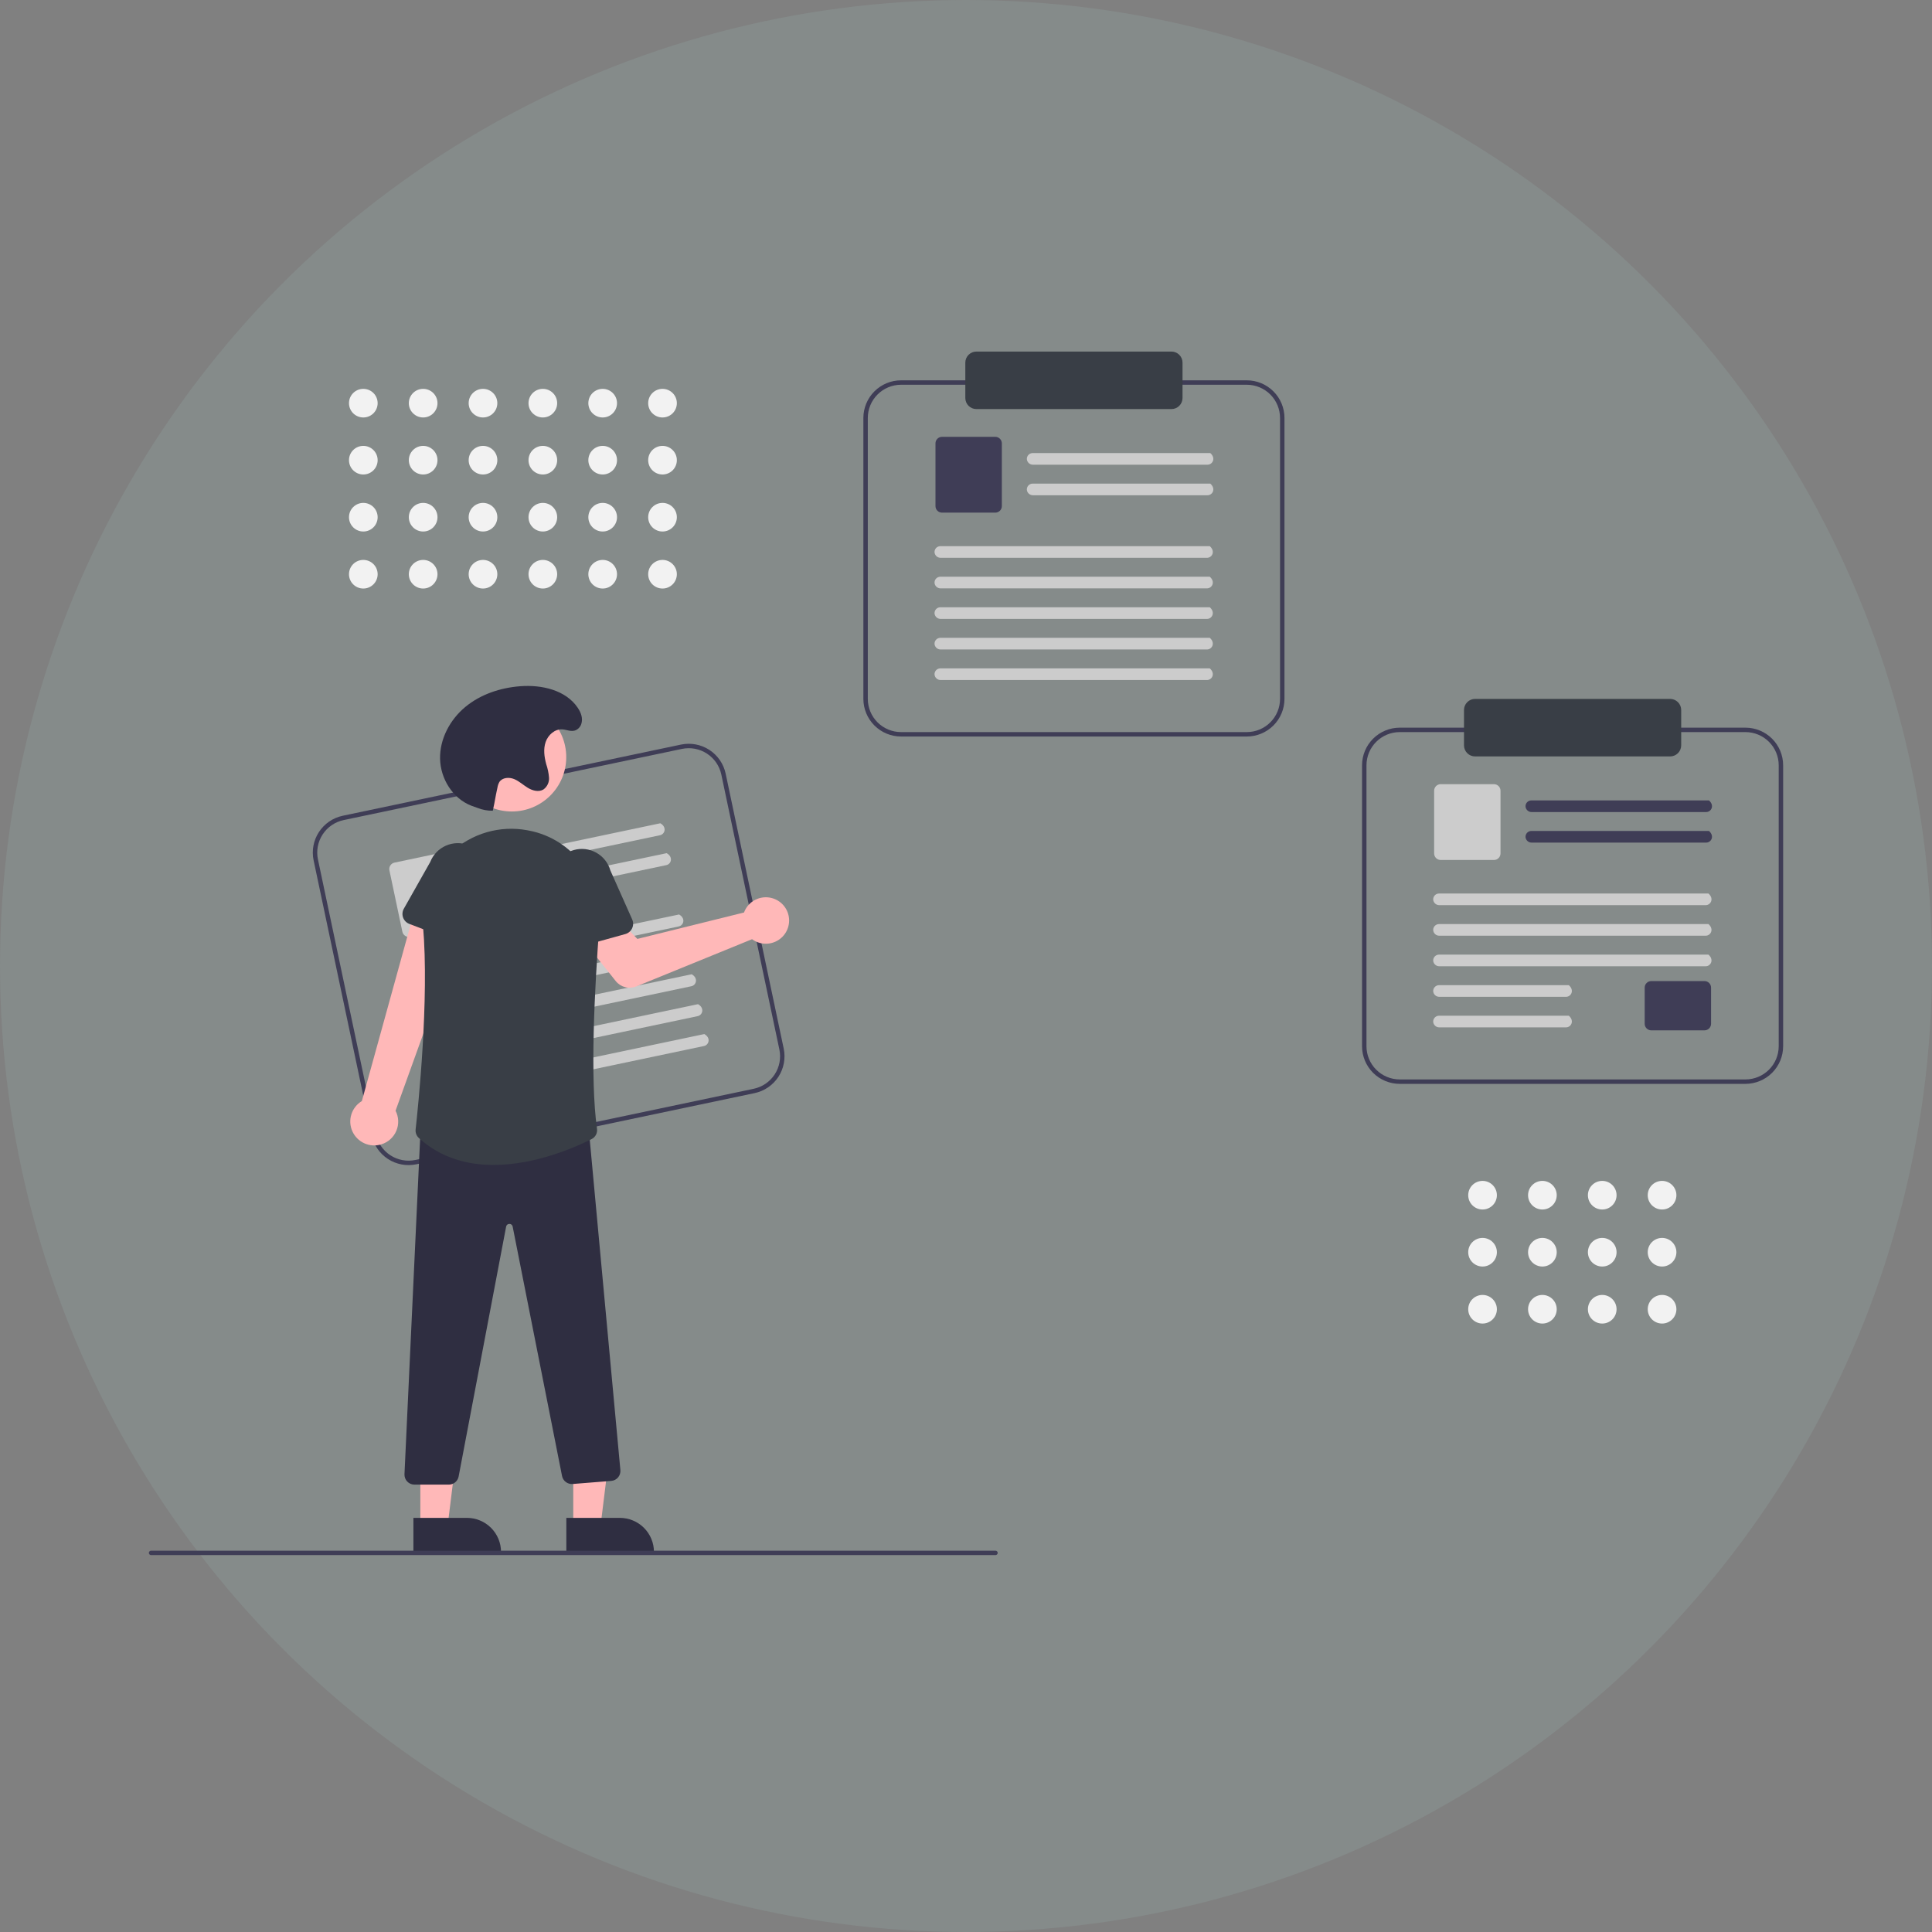 <svg width="610" height="610" viewBox="0 0 610 610" fill="none" xmlns="http://www.w3.org/2000/svg">
<rect x="0" y="0" width="610" height="610" fill="#808080" stroke="none"/>
<circle cx="305" cy="305" r="305" fill="#AAD8D3" fill-opacity="0.12"/>
<g clip-path="url(#clip0)">
<path d="M238.257 345.134L131.441 367.609C128.354 368.255 125.136 367.653 122.494 365.933C119.852 364.214 118.001 361.519 117.347 358.439L99.017 271.633C98.37 268.552 98.974 265.34 100.696 262.703C102.419 260.065 105.119 258.217 108.204 257.564L215.02 235.089C218.107 234.443 221.325 235.046 223.967 236.765C226.609 238.484 228.46 241.18 229.114 244.26L247.444 331.065C248.091 334.147 247.487 337.359 245.765 339.996C244.042 342.634 241.342 344.481 238.257 345.134V345.134ZM108.493 258.931C105.77 259.507 103.388 261.138 101.868 263.465C100.349 265.792 99.816 268.626 100.387 271.345L118.716 358.151C119.293 360.868 120.927 363.247 123.258 364.764C125.589 366.28 128.428 366.812 131.152 366.242L237.968 343.767C240.691 343.191 243.073 341.561 244.593 339.233C246.112 336.906 246.645 334.072 246.074 331.353L227.745 244.548C227.168 241.83 225.534 239.452 223.203 237.935C220.872 236.418 218.033 235.886 215.309 236.456L108.493 258.931Z" fill="#3F3D56"/>
<path d="M208.384 263.711L154.475 275.054C154.003 275.164 153.507 275.09 153.088 274.848C152.668 274.607 152.356 274.215 152.215 273.753C152.15 273.512 152.136 273.26 152.172 273.013C152.208 272.766 152.294 272.529 152.425 272.316C152.556 272.104 152.728 271.92 152.933 271.776C153.137 271.632 153.369 271.531 153.614 271.48L208.489 259.933C210.632 261.139 209.955 263.381 208.383 263.712L208.384 263.711Z" fill="#CCCCCC"/>
<path d="M210.377 273.151L156.468 284.494C155.996 284.603 155.501 284.529 155.081 284.288C154.662 284.046 154.35 283.655 154.208 283.192C154.144 282.951 154.129 282.699 154.165 282.452C154.201 282.205 154.287 281.968 154.418 281.756C154.549 281.543 154.722 281.359 154.926 281.215C155.131 281.071 155.362 280.971 155.607 280.919L210.483 269.373C212.625 270.578 211.948 272.82 210.376 273.151L210.377 273.151Z" fill="#CCCCCC"/>
<path d="M145.949 292.32L129.496 295.782C128.959 295.894 128.399 295.789 127.939 295.49C127.479 295.191 127.157 294.722 127.043 294.186L122.951 274.805C122.838 274.268 122.943 273.709 123.243 273.25C123.543 272.791 124.013 272.469 124.55 272.356L141.002 268.894C141.54 268.782 142.1 268.887 142.56 269.186C143.019 269.485 143.342 269.954 143.456 270.49L147.548 289.871C147.661 290.408 147.556 290.967 147.256 291.426C146.956 291.885 146.486 292.207 145.949 292.32V292.32Z" fill="#CCCCCC"/>
<path d="M214.301 292.511L132.026 309.822C131.554 309.931 131.059 309.858 130.639 309.616C130.22 309.375 129.908 308.983 129.766 308.521C129.702 308.279 129.687 308.028 129.723 307.781C129.759 307.534 129.845 307.297 129.976 307.084C130.107 306.871 130.28 306.687 130.484 306.543C130.689 306.4 130.92 306.299 131.165 306.247L214.407 288.732C216.55 289.938 215.873 292.18 214.301 292.511V292.511Z" fill="#CCCCCC"/>
<path d="M216.295 301.953L134.02 319.264C133.548 319.373 133.052 319.3 132.633 319.058C132.214 318.817 131.902 318.425 131.76 317.963C131.696 317.722 131.681 317.47 131.717 317.223C131.753 316.976 131.839 316.739 131.97 316.526C132.101 316.313 132.274 316.129 132.478 315.986C132.682 315.842 132.914 315.741 133.159 315.69L216.401 298.175C218.544 299.38 217.867 301.622 216.295 301.953V301.953Z" fill="#CCCCCC"/>
<path d="M218.287 311.388L136.012 328.7C135.541 328.809 135.045 328.736 134.625 328.494C134.206 328.252 133.894 327.861 133.753 327.398C133.688 327.157 133.673 326.906 133.709 326.659C133.745 326.412 133.831 326.174 133.962 325.962C134.093 325.749 134.266 325.565 134.47 325.421C134.675 325.278 134.907 325.177 135.151 325.125L218.394 307.61C220.536 308.816 219.859 311.058 218.287 311.388H218.287Z" fill="#CCCCCC"/>
<path d="M220.281 320.83L138.006 338.141C137.534 338.251 137.039 338.177 136.619 337.935C136.2 337.694 135.888 337.302 135.746 336.84C135.682 336.599 135.667 336.347 135.703 336.1C135.739 335.853 135.825 335.616 135.956 335.403C136.087 335.19 136.26 335.007 136.464 334.863C136.668 334.719 136.9 334.618 137.145 334.567L220.387 317.052C222.53 318.257 221.853 320.499 220.281 320.83V320.83Z" fill="#CCCCCC"/>
<path d="M222.273 330.266L139.999 347.578C139.527 347.687 139.031 347.614 138.612 347.372C138.192 347.13 137.88 346.739 137.739 346.276C137.674 346.035 137.659 345.784 137.695 345.536C137.732 345.289 137.818 345.052 137.948 344.84C138.079 344.627 138.252 344.443 138.457 344.299C138.661 344.156 138.893 344.055 139.137 344.003L222.38 326.488C224.523 327.694 223.845 329.936 222.273 330.266V330.266Z" fill="#CCCCCC"/>
<path d="M235.397 287.051C235.21 287.389 235.05 287.742 234.919 288.105L201.237 296.449L195.377 290.398L185.073 298.032L194.403 309.75C195.157 310.697 196.198 311.374 197.37 311.68C198.542 311.985 199.782 311.903 200.904 311.446L237.452 296.538C238.653 297.421 240.095 297.917 241.586 297.962C243.077 298.007 244.546 297.597 245.799 296.788C247.051 295.978 248.026 294.808 248.596 293.432C249.165 292.055 249.301 290.539 248.986 289.083C248.671 287.628 247.919 286.303 246.831 285.284C245.743 284.266 244.37 283.602 242.895 283.381C241.42 283.16 239.912 283.393 238.573 284.049C237.234 284.704 236.126 285.751 235.397 287.051L235.397 287.051Z" fill="#FFB8B8"/>
<path d="M120.428 361.299C121.478 360.975 122.444 360.426 123.258 359.689C124.073 358.952 124.715 358.046 125.141 357.034C125.566 356.023 125.764 354.931 125.721 353.834C125.678 352.738 125.395 351.665 124.891 350.69L148.07 286.378L131.973 283.53L114.251 347.642C112.666 348.595 111.486 350.096 110.935 351.859C110.385 353.622 110.501 355.526 111.263 357.209C112.024 358.893 113.378 360.239 115.067 360.993C116.756 361.746 118.664 361.855 120.428 361.299V361.299Z" fill="#FFB8B8"/>
<path d="M145.127 297.794L129.233 291.705C128.781 291.532 128.371 291.263 128.033 290.918C127.694 290.572 127.433 290.158 127.269 289.703C127.105 289.248 127.042 288.763 127.082 288.282C127.123 287.8 127.267 287.332 127.505 286.911L135.843 272.154C136.744 269.851 138.524 267.998 140.792 267.002C143.06 266.006 145.631 265.948 147.941 266.841C150.252 267.734 152.114 269.505 153.118 271.766C154.123 274.026 154.189 276.593 153.302 278.902L149.624 295.385C149.519 295.857 149.313 296.301 149.02 296.686C148.727 297.071 148.355 297.389 147.928 297.618C147.501 297.846 147.03 297.98 146.547 298.011C146.063 298.041 145.579 297.967 145.127 297.794V297.794Z" fill="#393E46"/>
<path d="M181 482.041H189.579L193.66 449.009L180.999 449.01L181 482.041Z" fill="#FFB8B8"/>
<path d="M178.812 479.246L195.707 479.245H195.707C197.121 479.245 198.521 479.523 199.828 480.063C201.134 480.603 202.321 481.395 203.321 482.393C204.321 483.391 205.114 484.576 205.655 485.88C206.196 487.184 206.474 488.581 206.474 489.993V490.342L178.812 490.343L178.812 479.246Z" fill="#2F2E41"/>
<path d="M132.716 482.041H141.295L145.377 449.009L132.715 449.01L132.716 482.041Z" fill="#FFB8B8"/>
<path d="M130.528 479.246L147.423 479.245H147.424C148.838 479.245 150.238 479.523 151.544 480.063C152.85 480.603 154.037 481.395 155.037 482.393C156.037 483.391 156.83 484.576 157.371 485.88C157.912 487.184 158.191 488.581 158.19 489.993V490.342L130.528 490.343L130.528 479.246Z" fill="#2F2E41"/>
<path d="M141.71 468.747H130.853C130.427 468.746 130.006 468.66 129.614 468.493C129.222 468.325 128.869 468.08 128.575 467.772C128.281 467.464 128.052 467.1 127.903 466.702C127.754 466.303 127.688 465.879 127.708 465.454L132.865 354.854L133.19 354.845L185.616 353.481L195.875 464.144C195.914 464.559 195.87 464.977 195.746 465.375C195.622 465.773 195.42 466.143 195.152 466.462C194.884 466.781 194.554 467.044 194.183 467.235C193.812 467.426 193.407 467.541 192.991 467.575L180.797 468.548C180.031 468.609 179.269 468.388 178.654 467.927C178.04 467.466 177.615 466.797 177.461 466.046L161.863 387.268C161.82 387.029 161.693 386.813 161.504 386.659C161.316 386.505 161.078 386.424 160.835 386.431H160.831C160.586 386.425 160.348 386.508 160.16 386.663C159.971 386.818 159.845 387.036 159.804 387.276L144.8 466.21C144.658 466.924 144.272 467.567 143.709 468.03C143.146 468.492 142.439 468.745 141.71 468.747V468.747Z" fill="#2F2E41"/>
<path d="M161.597 256.213C171.089 256.213 178.784 248.532 178.784 239.057C178.784 229.582 171.089 221.9 161.597 221.9C152.105 221.9 144.41 229.582 144.41 239.057C144.41 248.532 152.105 256.213 161.597 256.213Z" fill="#FFB8B8"/>
<path d="M155.834 367.815C147.642 367.815 139.228 365.666 132.253 359.311C131.882 358.975 131.596 358.556 131.417 358.089C131.238 357.622 131.173 357.119 131.225 356.622C131.972 349.926 135.593 315.352 133.554 292.257C133.156 287.943 133.767 283.596 135.341 279.558C136.914 275.521 139.406 271.904 142.62 268.992C145.777 266.088 149.567 263.955 153.692 262.763C157.816 261.571 162.161 261.352 166.385 262.123H166.385C166.599 262.161 166.813 262.202 167.027 262.242C180.787 264.901 190.348 277.613 189.266 291.812C187.687 312.53 186.272 340.555 188.494 356.403C188.586 357.052 188.473 357.713 188.17 358.293C187.867 358.874 187.389 359.346 186.804 359.642C181.749 362.192 169.082 367.815 155.834 367.815Z" fill="#393E46"/>
<path d="M178.261 299.029C177.858 298.761 177.517 298.409 177.262 297.998C177.008 297.587 176.845 297.126 176.785 296.646L174.691 279.888C174.026 277.505 174.335 274.956 175.55 272.8C176.766 270.644 178.788 269.057 181.173 268.387C183.559 267.717 186.113 268.018 188.276 269.225C190.439 270.432 192.035 272.446 192.713 274.825L199.61 290.305C199.807 290.747 199.906 291.226 199.901 291.71C199.895 292.193 199.785 292.67 199.579 293.107C199.372 293.544 199.074 293.932 198.704 294.244C198.334 294.556 197.9 294.784 197.434 294.914L181.033 299.47C180.566 299.6 180.077 299.628 179.599 299.551C179.12 299.475 178.664 299.297 178.261 299.029V299.029Z" fill="#393E46"/>
<path d="M155.597 255.971C153.97 256.001 152.354 255.709 150.841 255.112C150.175 254.856 149.484 254.646 148.819 254.389C142.951 252.126 139.085 245.887 138.946 239.608C138.808 233.329 142.065 227.235 146.902 223.219C151.739 219.203 158.004 217.141 164.277 216.664C171.035 216.15 178.644 217.861 182.42 223.478C183.425 224.974 184.128 226.788 183.532 228.593C183.354 229.138 183.035 229.627 182.608 230.01C180.922 231.508 179.241 230.382 177.522 230.282C175.159 230.145 173.037 232.055 172.274 234.291C171.511 236.528 171.847 238.99 172.463 241.271C172.932 242.644 173.228 244.069 173.343 245.515C173.393 246.24 173.256 246.966 172.946 247.623C172.636 248.281 172.163 248.848 171.572 249.272C170.096 250.163 168.157 249.647 166.679 248.758C165.202 247.869 163.926 246.632 162.33 245.977C160.734 245.323 158.59 245.468 157.661 246.919C157.366 247.447 157.166 248.023 157.071 248.62C156.239 252.407 156.43 252.184 155.597 255.971V255.971Z" fill="#2F2E41"/>
<path d="M393.657 232.544H284.493C281.339 232.541 278.316 231.288 276.085 229.062C273.855 226.836 272.601 223.817 272.597 220.669V131.956C272.601 128.807 273.855 125.789 276.085 123.563C278.316 121.337 281.339 120.084 284.493 120.081H393.657C396.811 120.084 399.834 121.337 402.065 123.563C404.295 125.789 405.549 128.807 405.553 131.956V220.669C405.549 223.817 404.295 226.836 402.065 229.062C399.834 231.288 396.811 232.541 393.657 232.544V232.544ZM284.493 121.478C281.71 121.481 279.042 122.586 277.075 124.55C275.107 126.515 274 129.178 273.997 131.956V220.669C274 223.447 275.107 226.11 277.075 228.075C279.042 230.039 281.71 231.144 284.493 231.147H393.657C396.44 231.144 399.108 230.039 401.075 228.075C403.043 226.11 404.15 223.447 404.153 220.669V131.956C404.15 129.178 403.043 126.515 401.075 124.55C399.108 122.586 396.44 121.481 393.657 121.478H284.493Z" fill="#3F3D56"/>
<path d="M381.249 146.721H326.156C325.671 146.731 325.201 146.557 324.841 146.234C324.48 145.912 324.256 145.464 324.213 144.983C324.2 144.733 324.237 144.484 324.324 144.25C324.41 144.015 324.543 143.801 324.715 143.62C324.887 143.439 325.094 143.294 325.324 143.196C325.554 143.097 325.801 143.046 326.051 143.046H382.133C383.981 144.667 382.855 146.721 381.248 146.721L381.249 146.721Z" fill="#CCCCCC"/>
<path d="M381.249 156.368H326.156C325.671 156.378 325.201 156.204 324.841 155.881C324.48 155.558 324.256 155.111 324.213 154.629C324.2 154.38 324.237 154.131 324.324 153.896C324.41 153.662 324.543 153.448 324.715 153.267C324.887 153.086 325.094 152.941 325.324 152.843C325.554 152.744 325.801 152.693 326.051 152.693H382.133C383.981 154.314 382.855 156.368 381.248 156.368L381.249 156.368Z" fill="#CCCCCC"/>
<path d="M314.246 161.861H297.432C296.883 161.86 296.356 161.642 295.968 161.255C295.58 160.867 295.362 160.342 295.361 159.794V139.987C295.362 139.439 295.58 138.913 295.968 138.526C296.356 138.138 296.883 137.92 297.432 137.92H314.246C314.794 137.921 315.321 138.139 315.709 138.526C316.097 138.914 316.315 139.439 316.316 139.987V159.794C316.316 160.342 316.097 160.867 315.709 161.255C315.321 161.642 314.795 161.86 314.246 161.861V161.861Z" fill="#3F3D56"/>
<path d="M381.089 176.12H297.006C296.522 176.13 296.052 175.955 295.691 175.633C295.331 175.31 295.107 174.863 295.064 174.381C295.05 174.132 295.088 173.882 295.174 173.648C295.261 173.414 295.394 173.2 295.566 173.018C295.738 172.837 295.945 172.693 296.175 172.594C296.404 172.496 296.652 172.445 296.902 172.445H381.973C383.821 174.065 382.695 176.12 381.089 176.12V176.12Z" fill="#CCCCCC"/>
<path d="M381.089 185.769H297.006C296.522 185.779 296.052 185.605 295.691 185.282C295.331 184.959 295.107 184.512 295.064 184.031C295.05 183.781 295.088 183.532 295.174 183.298C295.261 183.063 295.394 182.849 295.566 182.668C295.738 182.487 295.945 182.342 296.175 182.244C296.404 182.145 296.652 182.094 296.902 182.094H381.973C383.821 183.715 382.695 185.769 381.089 185.769V185.769Z" fill="#CCCCCC"/>
<path d="M381.089 195.412H297.006C296.522 195.422 296.052 195.248 295.691 194.925C295.331 194.603 295.107 194.155 295.064 193.674C295.05 193.424 295.088 193.175 295.174 192.941C295.261 192.707 295.394 192.492 295.566 192.311C295.738 192.13 295.945 191.986 296.175 191.887C296.404 191.788 296.652 191.737 296.902 191.737H381.973C383.821 193.358 382.695 195.412 381.089 195.412V195.412Z" fill="#CCCCCC"/>
<path d="M381.089 205.061H297.006C296.522 205.071 296.052 204.897 295.691 204.574C295.331 204.251 295.107 203.804 295.064 203.323C295.05 203.073 295.088 202.824 295.174 202.59C295.261 202.355 295.394 202.141 295.566 201.96C295.738 201.779 295.945 201.634 296.175 201.536C296.404 201.437 296.652 201.386 296.902 201.386H381.973C383.821 203.007 382.695 205.061 381.089 205.061V205.061Z" fill="#CCCCCC"/>
<path d="M381.089 214.705H297.006C296.522 214.715 296.052 214.541 295.691 214.218C295.331 213.895 295.107 213.448 295.064 212.966C295.05 212.717 295.088 212.468 295.174 212.234C295.261 211.999 295.394 211.785 295.566 211.604C295.738 211.423 295.945 211.278 296.175 211.18C296.404 211.081 296.652 211.03 296.902 211.03H381.973C383.821 212.651 382.695 214.705 381.089 214.705Z" fill="#CCCCCC"/>
<path d="M369.865 111C370.792 111.001 371.682 111.369 372.338 112.024C372.994 112.679 373.362 113.567 373.364 114.493V125.669C373.362 126.595 372.994 127.483 372.338 128.138C371.682 128.792 370.792 129.161 369.865 129.162H308.285C307.358 129.161 306.468 128.792 305.812 128.138C305.157 127.483 304.788 126.595 304.786 125.669V114.493C304.788 113.567 305.157 112.679 305.812 112.024C306.468 111.369 307.358 111.001 308.285 111" fill="#393E46"/>
<path d="M551.104 342.213H441.941C438.787 342.21 435.763 340.957 433.533 338.731C431.303 336.505 430.048 333.487 430.045 330.338V241.625C430.048 238.477 431.303 235.458 433.533 233.232C435.763 231.006 438.787 229.754 441.941 229.75H551.104C554.258 229.754 557.282 231.006 559.512 233.232C561.742 235.458 562.996 238.477 563 241.625V330.338C562.996 333.487 561.742 336.505 559.512 338.731C557.282 340.957 554.258 342.21 551.104 342.213ZM441.941 231.147C439.158 231.15 436.49 232.255 434.522 234.219C432.554 236.184 431.447 238.847 431.444 241.625V330.338C431.447 333.116 432.554 335.779 434.522 337.744C436.49 339.708 439.158 340.813 441.941 340.816H551.104C553.887 340.813 556.555 339.708 558.523 337.744C560.49 335.779 561.597 333.116 561.6 330.338V241.625C561.597 238.847 560.49 236.184 558.523 234.219C556.555 232.255 553.887 231.15 551.104 231.147H441.941Z" fill="#3F3D56"/>
<path d="M538.696 256.391H483.603C483.119 256.4 482.649 256.226 482.288 255.904C481.928 255.581 481.703 255.133 481.66 254.652C481.647 254.403 481.685 254.153 481.771 253.919C481.857 253.685 481.99 253.47 482.162 253.289C482.334 253.108 482.542 252.964 482.771 252.865C483.001 252.766 483.249 252.716 483.499 252.716H539.58C541.428 254.336 540.302 256.391 538.695 256.391H538.696Z" fill="#3F3D56"/>
<path d="M538.696 266.037H483.603C483.119 266.047 482.649 265.873 482.288 265.55C481.928 265.227 481.703 264.78 481.66 264.299C481.647 264.049 481.685 263.8 481.771 263.566C481.857 263.331 481.99 263.117 482.162 262.936C482.334 262.755 482.542 262.61 482.771 262.512C483.001 262.413 483.249 262.362 483.499 262.362H539.58C541.428 263.983 540.302 266.037 538.695 266.037H538.696Z" fill="#3F3D56"/>
<path d="M471.693 271.53H454.879C454.33 271.529 453.803 271.311 453.415 270.924C453.027 270.536 452.809 270.011 452.808 269.463V249.656C452.809 249.108 453.027 248.583 453.415 248.195C453.803 247.808 454.33 247.59 454.879 247.589H471.693C472.242 247.59 472.768 247.808 473.156 248.195C473.544 248.583 473.763 249.108 473.763 249.656V269.463C473.763 270.011 473.545 270.536 473.156 270.924C472.768 271.311 472.242 271.529 471.693 271.53V271.53Z" fill="#CCCCCC"/>
<path d="M538.171 325.317H521.357C520.808 325.316 520.281 325.098 519.893 324.711C519.505 324.323 519.287 323.798 519.286 323.25V311.825C519.287 311.277 519.505 310.752 519.893 310.364C520.281 309.977 520.808 309.759 521.357 309.758H538.171C538.719 309.759 539.246 309.977 539.634 310.364C540.022 310.752 540.24 311.277 540.241 311.825V323.25C540.241 323.798 540.022 324.323 539.634 324.711C539.246 325.098 538.72 325.316 538.171 325.317V325.317Z" fill="#3F3D56"/>
<path d="M538.536 285.789H454.453C453.969 285.799 453.499 285.625 453.139 285.302C452.778 284.979 452.554 284.532 452.511 284.05C452.498 283.801 452.535 283.552 452.622 283.317C452.708 283.083 452.841 282.869 453.013 282.687C453.185 282.506 453.392 282.362 453.622 282.263C453.852 282.165 454.099 282.114 454.349 282.114H539.421C541.268 283.734 540.142 285.789 538.536 285.789V285.789Z" fill="#CCCCCC"/>
<path d="M538.536 295.438H454.453C453.969 295.448 453.499 295.274 453.139 294.951C452.778 294.629 452.554 294.181 452.511 293.7C452.498 293.45 452.535 293.201 452.622 292.967C452.708 292.732 452.841 292.518 453.013 292.337C453.185 292.156 453.392 292.012 453.622 291.913C453.852 291.814 454.099 291.763 454.349 291.763H539.421C541.268 293.384 540.142 295.438 538.536 295.438V295.438Z" fill="#CCCCCC"/>
<path d="M538.536 305.081H454.453C453.969 305.091 453.499 304.917 453.139 304.594C452.778 304.272 452.554 303.824 452.511 303.343C452.498 303.094 452.535 302.844 452.622 302.61C452.708 302.376 452.841 302.161 453.013 301.98C453.185 301.799 453.392 301.655 453.622 301.556C453.852 301.457 454.099 301.406 454.349 301.406H539.421C541.268 303.027 540.142 305.081 538.536 305.081V305.081Z" fill="#CCCCCC"/>
<path d="M494.451 314.73H454.453C453.969 314.74 453.499 314.566 453.139 314.243C452.778 313.921 452.554 313.473 452.511 312.992C452.498 312.742 452.535 312.493 452.622 312.259C452.708 312.024 452.841 311.81 453.013 311.629C453.185 311.448 453.392 311.304 453.622 311.205C453.852 311.106 454.099 311.055 454.349 311.055H495.336C497.183 312.676 496.057 314.73 494.451 314.73V314.73Z" fill="#CCCCCC"/>
<path d="M494.451 324.374H454.453C453.969 324.384 453.499 324.21 453.139 323.887C452.778 323.565 452.554 323.117 452.511 322.636C452.498 322.386 452.535 322.137 452.622 321.903C452.708 321.668 452.841 321.454 453.013 321.273C453.185 321.092 453.392 320.947 453.622 320.849C453.852 320.75 454.099 320.699 454.349 320.699H495.336C497.183 322.32 496.057 324.374 494.451 324.374V324.374Z" fill="#CCCCCC"/>
<path d="M527.312 238.831H465.733C464.805 238.83 463.916 238.462 463.26 237.807C462.604 237.152 462.235 236.264 462.234 235.338V224.162C462.235 223.236 462.604 222.348 463.26 221.693C463.916 221.039 464.805 220.67 465.733 220.669H527.312C528.24 220.67 529.129 221.039 529.785 221.693C530.441 222.348 530.81 223.236 530.811 224.162V235.338C530.81 236.264 530.441 237.152 529.785 237.807C529.129 238.462 528.24 238.83 527.312 238.831Z" fill="#393E46"/>
<path d="M314.31 491H47.7C47.514 491 47.336 490.926 47.205 490.795C47.074 490.664 47 490.487 47 490.302C47 490.116 47.074 489.939 47.205 489.808C47.336 489.677 47.514 489.603 47.7 489.603H314.31C314.496 489.603 314.674 489.677 314.805 489.808C314.937 489.939 315.01 490.116 315.01 490.302C315.01 490.487 314.937 490.664 314.805 490.795C314.674 490.926 314.496 491 314.31 491Z" fill="#3F3D56"/>
<path d="M114.712 131.81C117.211 131.81 119.237 129.788 119.237 127.293C119.237 124.798 117.211 122.775 114.712 122.775C112.213 122.775 110.187 124.798 110.187 127.293C110.187 129.788 112.213 131.81 114.712 131.81Z" fill="#F2F2F2"/>
<path d="M114.712 149.813C117.211 149.813 119.237 147.791 119.237 145.296C119.237 142.801 117.211 140.779 114.712 140.779C112.213 140.779 110.187 142.801 110.187 145.296C110.187 147.791 112.213 149.813 114.712 149.813Z" fill="#F2F2F2"/>
<path d="M114.712 167.817C117.211 167.817 119.237 165.794 119.237 163.3C119.237 160.805 117.211 158.782 114.712 158.782C112.213 158.782 110.187 160.805 110.187 163.3C110.187 165.794 112.213 167.817 114.712 167.817Z" fill="#F2F2F2"/>
<path d="M114.712 185.82C117.211 185.82 119.237 183.798 119.237 181.303C119.237 178.808 117.211 176.786 114.712 176.786C112.213 176.786 110.187 178.808 110.187 181.303C110.187 183.798 112.213 185.82 114.712 185.82Z" fill="#F2F2F2"/>
<path d="M133.606 131.81C136.105 131.81 138.131 129.788 138.131 127.293C138.131 124.798 136.105 122.775 133.606 122.775C131.106 122.775 129.08 124.798 129.08 127.293C129.08 129.788 131.106 131.81 133.606 131.81Z" fill="#F2F2F2"/>
<path d="M133.606 149.813C136.105 149.813 138.131 147.791 138.131 145.296C138.131 142.801 136.105 140.779 133.606 140.779C131.106 140.779 129.08 142.801 129.08 145.296C129.08 147.791 131.106 149.813 133.606 149.813Z" fill="#F2F2F2"/>
<path d="M133.606 167.817C136.105 167.817 138.131 165.794 138.131 163.3C138.131 160.805 136.105 158.782 133.606 158.782C131.106 158.782 129.08 160.805 129.08 163.3C129.08 165.794 131.106 167.817 133.606 167.817Z" fill="#F2F2F2"/>
<path d="M133.606 185.82C136.105 185.82 138.131 183.798 138.131 181.303C138.131 178.808 136.105 176.786 133.606 176.786C131.106 176.786 129.08 178.808 129.08 181.303C129.08 183.798 131.106 185.82 133.606 185.82Z" fill="#F2F2F2"/>
<path d="M152.499 131.81C154.999 131.81 157.025 129.788 157.025 127.293C157.025 124.798 154.999 122.775 152.499 122.775C150 122.775 147.974 124.798 147.974 127.293C147.974 129.788 150 131.81 152.499 131.81Z" fill="#F2F2F2"/>
<path d="M152.499 149.813C154.999 149.813 157.025 147.791 157.025 145.296C157.025 142.801 154.999 140.779 152.499 140.779C150 140.779 147.974 142.801 147.974 145.296C147.974 147.791 150 149.813 152.499 149.813Z" fill="#F2F2F2"/>
<path d="M152.499 167.817C154.999 167.817 157.025 165.794 157.025 163.3C157.025 160.805 154.999 158.782 152.499 158.782C150 158.782 147.974 160.805 147.974 163.3C147.974 165.794 150 167.817 152.499 167.817Z" fill="#F2F2F2"/>
<path d="M152.499 185.82C154.999 185.82 157.025 183.798 157.025 181.303C157.025 178.808 154.999 176.786 152.499 176.786C150 176.786 147.974 178.808 147.974 181.303C147.974 183.798 150 185.82 152.499 185.82Z" fill="#F2F2F2"/>
<path d="M171.393 131.81C173.892 131.81 175.918 129.788 175.918 127.293C175.918 124.798 173.892 122.775 171.393 122.775C168.894 122.775 166.868 124.798 166.868 127.293C166.868 129.788 168.894 131.81 171.393 131.81Z" fill="#F2F2F2"/>
<path d="M171.393 149.813C173.892 149.813 175.918 147.791 175.918 145.296C175.918 142.801 173.892 140.779 171.393 140.779C168.894 140.779 166.868 142.801 166.868 145.296C166.868 147.791 168.894 149.813 171.393 149.813Z" fill="#F2F2F2"/>
<path d="M171.393 167.817C173.892 167.817 175.918 165.794 175.918 163.3C175.918 160.805 173.892 158.782 171.393 158.782C168.894 158.782 166.868 160.805 166.868 163.3C166.868 165.794 168.894 167.817 171.393 167.817Z" fill="#F2F2F2"/>
<path d="M171.393 185.82C173.892 185.82 175.918 183.798 175.918 181.303C175.918 178.808 173.892 176.786 171.393 176.786C168.894 176.786 166.868 178.808 166.868 181.303C166.868 183.798 168.894 185.82 171.393 185.82Z" fill="#F2F2F2"/>
<path d="M190.287 131.81C192.786 131.81 194.812 129.788 194.812 127.293C194.812 124.798 192.786 122.775 190.287 122.775C187.787 122.775 185.761 124.798 185.761 127.293C185.761 129.788 187.787 131.81 190.287 131.81Z" fill="#F2F2F2"/>
<path d="M190.287 149.813C192.786 149.813 194.812 147.791 194.812 145.296C194.812 142.801 192.786 140.779 190.287 140.779C187.787 140.779 185.761 142.801 185.761 145.296C185.761 147.791 187.787 149.813 190.287 149.813Z" fill="#F2F2F2"/>
<path d="M190.287 167.817C192.786 167.817 194.812 165.794 194.812 163.3C194.812 160.805 192.786 158.782 190.287 158.782C187.787 158.782 185.761 160.805 185.761 163.3C185.761 165.794 187.787 167.817 190.287 167.817Z" fill="#F2F2F2"/>
<path d="M190.287 185.82C192.786 185.82 194.812 183.798 194.812 181.303C194.812 178.808 192.786 176.786 190.287 176.786C187.787 176.786 185.761 178.808 185.761 181.303C185.761 183.798 187.787 185.82 190.287 185.82Z" fill="#F2F2F2"/>
<path d="M209.18 131.81C211.68 131.81 213.706 129.788 213.706 127.293C213.706 124.798 211.68 122.775 209.18 122.775C206.681 122.775 204.655 124.798 204.655 127.293C204.655 129.788 206.681 131.81 209.18 131.81Z" fill="#F2F2F2"/>
<path d="M209.18 149.813C211.68 149.813 213.706 147.791 213.706 145.296C213.706 142.801 211.68 140.779 209.18 140.779C206.681 140.779 204.655 142.801 204.655 145.296C204.655 147.791 206.681 149.813 209.18 149.813Z" fill="#F2F2F2"/>
<path d="M209.18 167.817C211.68 167.817 213.706 165.794 213.706 163.3C213.706 160.805 211.68 158.782 209.18 158.782C206.681 158.782 204.655 160.805 204.655 163.3C204.655 165.794 206.681 167.817 209.18 167.817Z" fill="#F2F2F2"/>
<path d="M209.18 185.82C211.68 185.82 213.706 183.798 213.706 181.303C213.706 178.808 211.68 176.786 209.18 176.786C206.681 176.786 204.655 178.808 204.655 181.303C204.655 183.798 206.681 185.82 209.18 185.82Z" fill="#F2F2F2"/>
<path d="M468.094 381.883C470.593 381.883 472.619 379.861 472.619 377.366C472.619 374.871 470.593 372.849 468.094 372.849C465.594 372.849 463.568 374.871 463.568 377.366C463.568 379.861 465.594 381.883 468.094 381.883Z" fill="#F2F2F2"/>
<path d="M468.094 399.887C470.593 399.887 472.619 397.864 472.619 395.37C472.619 392.875 470.593 390.852 468.094 390.852C465.594 390.852 463.568 392.875 463.568 395.37C463.568 397.864 465.594 399.887 468.094 399.887Z" fill="#F2F2F2"/>
<path d="M468.094 417.89C470.593 417.89 472.619 415.868 472.619 413.373C472.619 410.878 470.593 408.856 468.094 408.856C465.594 408.856 463.568 410.878 463.568 413.373C463.568 415.868 465.594 417.89 468.094 417.89Z" fill="#F2F2F2"/>
<path d="M486.987 381.883C489.487 381.883 491.513 379.861 491.513 377.366C491.513 374.871 489.487 372.849 486.987 372.849C484.488 372.849 482.462 374.871 482.462 377.366C482.462 379.861 484.488 381.883 486.987 381.883Z" fill="#F2F2F2"/>
<path d="M486.987 399.887C489.487 399.887 491.513 397.864 491.513 395.37C491.513 392.875 489.487 390.852 486.987 390.852C484.488 390.852 482.462 392.875 482.462 395.37C482.462 397.864 484.488 399.887 486.987 399.887Z" fill="#F2F2F2"/>
<path d="M486.987 417.89C489.487 417.89 491.513 415.868 491.513 413.373C491.513 410.878 489.487 408.856 486.987 408.856C484.488 408.856 482.462 410.878 482.462 413.373C482.462 415.868 484.488 417.89 486.987 417.89Z" fill="#F2F2F2"/>
<path d="M505.881 381.883C508.38 381.883 510.406 379.861 510.406 377.366C510.406 374.871 508.38 372.849 505.881 372.849C503.382 372.849 501.356 374.871 501.356 377.366C501.356 379.861 503.382 381.883 505.881 381.883Z" fill="#F2F2F2"/>
<path d="M505.881 399.887C508.38 399.887 510.406 397.864 510.406 395.37C510.406 392.875 508.38 390.852 505.881 390.852C503.382 390.852 501.356 392.875 501.356 395.37C501.356 397.864 503.382 399.887 505.881 399.887Z" fill="#F2F2F2"/>
<path d="M505.881 417.89C508.38 417.89 510.406 415.868 510.406 413.373C510.406 410.878 508.38 408.856 505.881 408.856C503.382 408.856 501.356 410.878 501.356 413.373C501.356 415.868 503.382 417.89 505.881 417.89Z" fill="#F2F2F2"/>
<path d="M524.775 381.883C527.274 381.883 529.3 379.861 529.3 377.366C529.3 374.871 527.274 372.849 524.775 372.849C522.275 372.849 520.249 374.871 520.249 377.366C520.249 379.861 522.275 381.883 524.775 381.883Z" fill="#F2F2F2"/>
<path d="M524.775 399.887C527.274 399.887 529.3 397.864 529.3 395.37C529.3 392.875 527.274 390.852 524.775 390.852C522.275 390.852 520.249 392.875 520.249 395.37C520.249 397.864 522.275 399.887 524.775 399.887Z" fill="#F2F2F2"/>
<path d="M524.775 417.89C527.274 417.89 529.3 415.868 529.3 413.373C529.3 410.878 527.274 408.856 524.775 408.856C522.275 408.856 520.249 410.878 520.249 413.373C520.249 415.868 522.275 417.89 524.775 417.89Z" fill="#F2F2F2"/>
</g>
<defs>
<clipPath id="clip0">
<rect width="516" height="380" fill="white" transform="translate(47 111)"/>
</clipPath>
</defs>
</svg>

